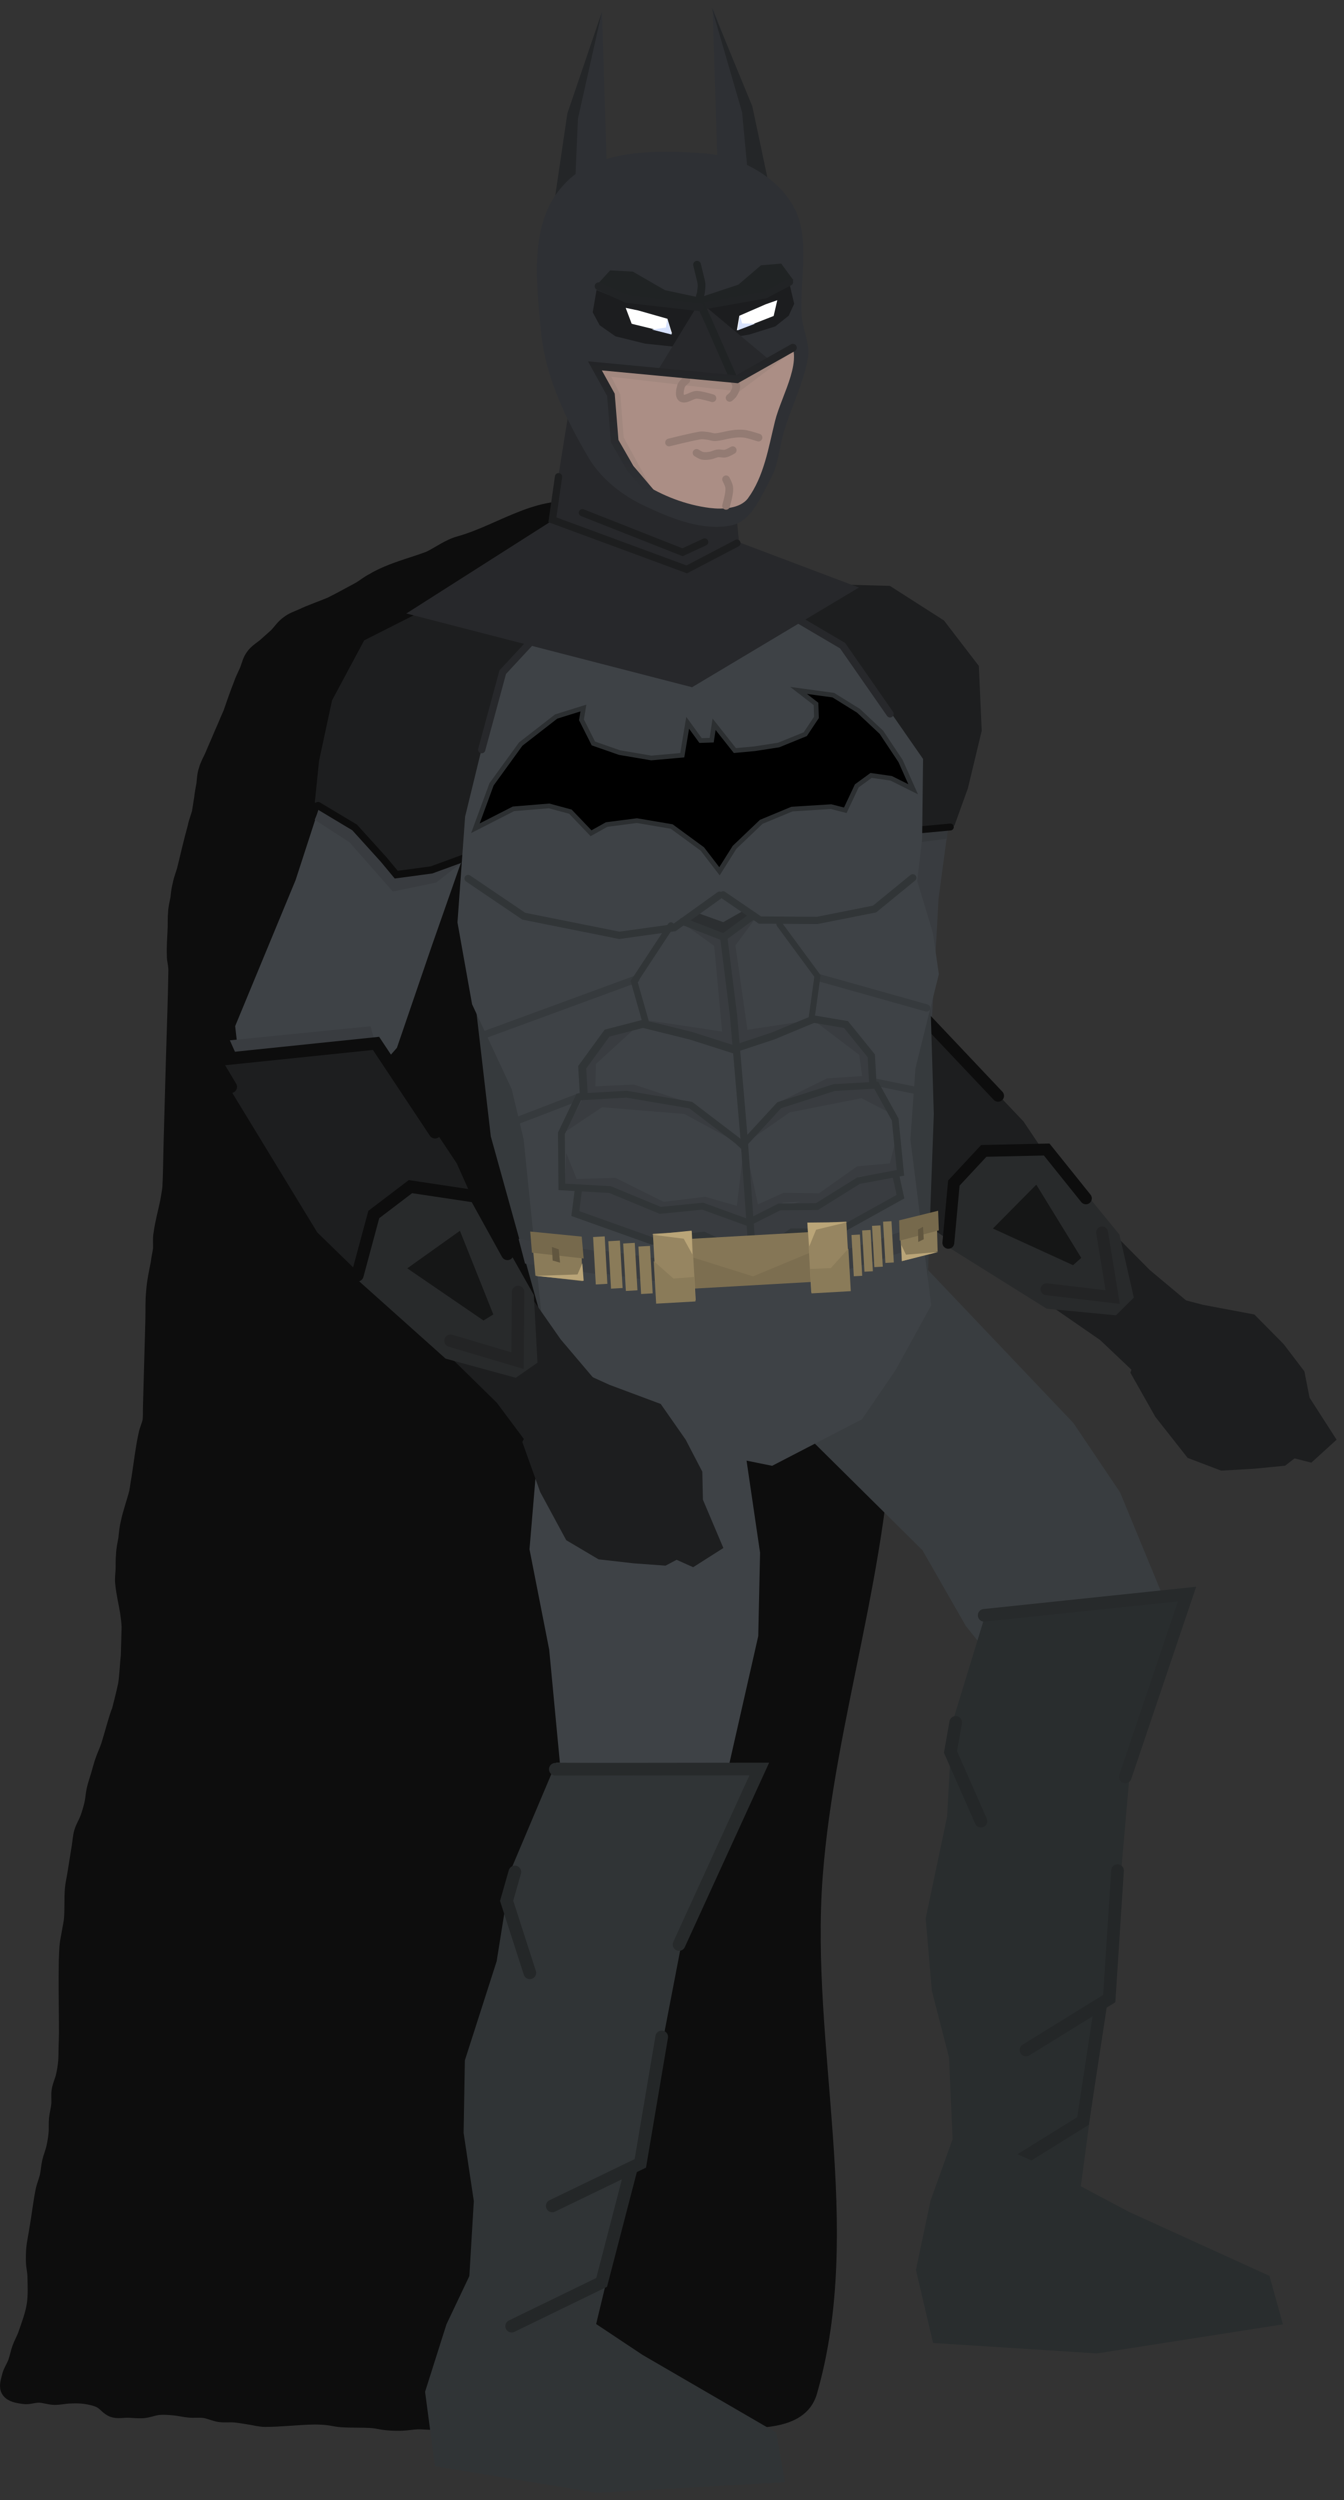 <svg xmlns="http://www.w3.org/2000/svg" xmlns:xlink="http://www.w3.org/1999/xlink" version="1.1" width="176.499" height="328.173" viewBox="1.022 -0.498 176.499 328.173">
  <rect x="1.022" y="-0.498" width="176.499" height="328.173" fill="#333333" stroke="none"/>
  <defs>
    <linearGradient id="grad_1" y2="1" x2="0">
      <stop offset="0" stop-color="#222325" stop-opacity="1"/>
      <stop offset="1" stop-color="#2E3034" stop-opacity="1"/>
    </linearGradient>
  </defs>
  <!-- Exported by Scratch - http://scratch.mit.edu/ -->
  <path id="ID0.7766774026677012" fill="#0D0D0D" stroke="#0D0D0D" stroke-width="1.944" stroke-linecap="round" d="M 117.33 183.237 C 117.487 151.655 119.125 118.889 108.955 88.414 C 105.108 76.892 89.965 71.212 78.042 66.799 C 72.599 64.787 66.902 69.3 61.424 70.82 C 59.868 71.248 58.697 72.203 57.367 72.831 C 55.49 73.531 53.52 74.047 51.81 74.799 C 51.204 75.068 50.595 75.332 50.035 75.694 C 49.376 76.006 48.863 76.463 48.252 76.824 C 46.983 77.496 45.713 78.216 44.445 78.841 C 43.18 79.372 41.867 79.808 40.651 80.387 C 40.043 80.653 39.387 80.871 38.875 81.282 C 38.264 81.689 37.846 82.338 37.33 82.89 C 36.817 83.348 36.304 83.805 35.792 84.263 C 35.28 84.673 34.618 85.079 34.253 85.635 C 33.839 86.143 33.719 86.847 33.451 87.5 C 33.184 88.106 32.867 88.711 32.649 89.365 C 32.165 90.578 31.73 91.84 31.295 93.102 C 31.028 93.708 30.761 94.314 30.493 94.967 C 30.226 95.573 29.959 96.178 29.691 96.831 C 29.424 97.437 29.157 98.043 28.889 98.696 C 28.622 99.302 28.255 99.905 28.087 100.561 C 27.87 101.168 27.853 101.781 27.785 102.44 C 27.668 103.05 27.551 103.66 27.483 104.319 C 27.366 104.929 27.299 105.54 27.18 106.197 C 27.013 106.806 26.747 107.412 26.628 108.069 C 26.128 109.895 25.674 111.817 25.222 113.691 C 25.055 114.3 24.788 114.906 24.67 115.563 C 24.503 116.172 24.436 116.783 24.368 117.442 C 24.251 118.052 24.084 118.661 24.065 119.321 C 23.998 119.932 24.032 120.546 24.013 121.206 C 23.979 122.432 23.844 123.702 23.909 124.978 C 23.892 125.59 24.084 125.879 24.106 126.87 C 24.05 130.69 23.893 134.554 23.786 138.42 C 23.683 142.144 23.577 145.962 23.472 149.734 C 23.421 151.572 23.418 153.506 23.316 155.391 C 23.248 156.002 23.132 156.612 23.013 157.269 C 22.724 158.677 22.336 160.034 22.146 161.491 C 22.029 162.101 22.112 162.717 22.094 163.377 C 22.027 163.988 21.86 164.597 21.791 165.256 C 21.558 166.476 21.272 167.742 21.187 169.013 C 21.053 170.236 21.118 171.512 21.083 172.784 C 20.979 176.508 20.873 180.327 20.769 184.098 C 20.744 184.994 20.785 185.325 20.717 185.984 C 20.6 186.594 20.283 187.198 20.165 187.856 C 19.764 189.684 19.56 191.613 19.258 193.492 C 19.141 194.102 19.074 194.713 18.956 195.37 C 18.619 196.682 18.133 197.99 17.845 199.35 C 17.677 200.006 17.606 200.758 17.536 201.464 C 17.418 202.121 17.249 202.824 17.228 203.579 C 17.161 204.19 17.194 204.804 17.175 205.464 C 17.158 206.077 17.041 206.687 17.123 207.35 C 17.239 208.58 17.554 209.862 17.768 211.142 C 17.851 211.758 17.934 212.373 17.966 213.035 C 17.949 213.647 17.932 214.26 17.914 214.92 C 17.897 215.533 17.88 216.146 17.861 216.806 C 17.727 218.029 17.692 219.302 17.507 220.57 C 17.274 221.743 16.659 224.085 16.659 224.085 C 16.396 224.55 15.7 227.216 15.285 228.529 C 15.061 229.243 14.72 229.921 14.477 230.629 C 14.266 231.245 14.109 231.878 13.925 232.501 C 13.741 233.125 13.517 233.74 13.373 234.373 C 13.232 234.992 13.212 235.633 13.071 236.252 C 12.926 236.885 12.741 237.512 12.518 238.124 C 12.289 238.758 11.907 239.343 11.716 239.988 C 11.537 240.598 11.515 241.242 11.414 241.867 C 11.314 242.493 11.213 243.12 11.112 243.746 C 11.012 244.371 10.91 244.999 10.81 245.625 C 10.71 246.25 10.553 246.871 10.508 247.503 C 10.418 248.757 10.493 250.021 10.403 251.274 C 10.358 251.906 10.201 252.528 10.101 253.153 C 10.001 253.779 9.844 254.4 9.799 255.032 C 9.709 256.285 9.701 257.547 9.694 258.803 C 9.681 261.317 9.738 263.839 9.735 266.353 C 9.735 266.981 9.7 267.611 9.683 268.238 C 9.665 268.866 9.69 269.498 9.63 270.124 C 9.571 270.755 9.47 271.384 9.328 272.003 C 9.184 272.636 8.879 273.235 8.776 273.875 C 8.676 274.495 8.783 275.134 8.724 275.76 C 8.664 276.391 8.481 277.008 8.422 277.639 C 8.362 278.265 8.429 278.899 8.37 279.525 C 8.31 280.155 8.209 280.784 8.067 281.403 C 7.923 282.036 7.66 282.642 7.515 283.275 C 7.374 283.894 7.354 284.535 7.213 285.154 C 7.068 285.787 6.792 286.39 6.661 287.026 C 6.405 288.268 6.258 289.532 6.057 290.783 C 5.956 291.409 5.855 292.036 5.754 292.662 C 5.654 293.287 5.512 293.91 5.452 294.541 C 5.393 295.166 5.375 295.798 5.4 296.426 C 5.424 297.059 5.587 297.685 5.598 298.319 C 5.618 299.575 5.692 300.848 5.493 302.09 C 5.287 303.369 4.807 304.602 4.389 305.834 C 4.172 306.472 3.817 307.064 3.587 307.699 C 3.365 308.31 3.257 308.958 3.035 309.57 C 2.805 310.204 2.382 310.78 2.233 311.435 C 2.093 312.049 1.803 312.802 2.18 313.321 C 2.583 313.875 3.457 313.981 4.16 314.083 C 4.824 314.18 5.495 313.884 6.166 313.903 C 6.837 313.922 7.488 314.176 8.159 314.194 C 8.829 314.213 9.493 314.035 10.164 314.014 C 10.83 313.993 11.505 313.973 12.164 314.069 C 12.842 314.168 13.536 314.305 14.15 314.596 C 14.79 314.9 15.194 315.591 15.866 315.823 C 16.493 316.04 17.2 315.86 17.866 315.879 C 18.531 315.897 19.202 315.994 19.865 315.934 C 20.548 315.873 21.194 315.579 21.877 315.518 C 22.54 315.458 23.213 315.515 23.876 315.574 C 24.545 315.632 25.2 315.806 25.869 315.865 C 26.533 315.923 27.21 315.824 27.868 315.92 C 28.547 316.019 29.176 316.348 29.854 316.447 C 30.513 316.543 31.19 316.444 31.854 316.502 C 32.522 316.56 33.183 316.697 33.846 316.793 C 34.51 316.89 35.168 317.086 35.839 317.085 C 37.844 317.081 39.846 316.842 41.85 316.779 C 42.516 316.758 43.185 316.777 43.849 316.835 C 44.518 316.893 45.172 317.081 45.842 317.126 C 47.171 317.215 48.511 317.148 49.84 317.237 C 50.51 317.282 51.164 317.47 51.833 317.528 C 52.497 317.586 53.166 317.605 53.832 317.583 C 54.503 317.562 55.167 317.424 55.838 317.403 C 56.504 317.382 57.171 317.48 57.837 317.459 C 58.508 317.438 59.173 317.313 59.843 317.278 C 61.175 317.211 62.513 317.116 63.848 317.154 C 64.519 317.172 65.184 317.309 65.841 317.445 C 66.512 317.583 67.148 317.872 67.827 317.971 C 68.485 318.068 69.16 318.008 69.826 318.027 C 71.823 318.082 73.829 318.079 75.824 318.193 C 76.494 318.231 77.148 318.426 77.816 318.484 C 78.48 318.542 79.15 318.561 79.816 318.54 C 80.487 318.519 81.153 318.419 81.821 318.359 C 82.489 318.3 83.156 318.2 83.827 318.179 C 84.493 318.158 85.168 318.332 85.826 318.235 C 86.529 318.13 86.239 317.936 87.845 317.583 C 94.27 316.172 105.62 319.517 107.367 313.454 C 113.596 291.818 106.395 268.219 108.094 245.727 C 109.661 225.018 117.2 204.349 117.33 183.237 Z "/>
  <g id="ID0.17693647183477879">
    <path id="ID0.7729651997797191" fill="#3E4246" stroke="none" stroke-linecap="round" d="M 43.506 103.749 L 63.408 107.457 L 57.672 123.816 L 53.148 137.035 L 48.595 142.228 L 44.723 145.243 L 32.593 140.238 L 31.905 134.188 L 39.842 115.018 L 43.506 103.749 Z " stroke-width="0.816"/>
    <path id="ID0.9716172609478235" fill="#393C40" stroke="none" stroke-linecap="round" d="M 46.918 110.056 L 42.349 107.102 L 45.018 100.852 L 61.684 112.715 L 58.314 115.34 L 52.613 116.523 L 46.918 110.056 Z " stroke-width="0.816"/>
    <g id="ID0.38066427363082767">
      <path id="ID0.4757494777441025" fill="#1D1E1F" stroke="none" stroke-linecap="round" d="M 55.886 79.994 L 64.656 78.925 L 79.882 85.736 L 68.589 110.002 L 57.695 113.685 L 53.074 114.191 L 50.178 111.431 L 47.71 108.126 L 42.363 104.822 L 42.921 99.374 L 44.628 91.429 L 48.846 83.557 L 55.886 79.994 Z " stroke-width="0.476"/>
      <path id="ID0.6007084371522069" fill="none" stroke="#0D0D0D" stroke-width="0.952" stroke-linecap="round" d="M 42.792 105.235 L 47.592 108.111 L 51.389 112.302 L 53.059 114.309 L 57.695 113.685 L 62.344 111.984 "/>
    </g>
  </g>
  <g id="ID0.17693647183477879">
    <path id="ID0.7729651997797191" fill="#393C40" stroke="none" stroke-linecap="round" d="M 125.781 106.232 L 107.137 101.203 L 105.314 117.638 L 103.746 130.872 L 105.517 137.218 L 107.601 141.409 L 120.098 142.115 L 123.188 137.196 L 124.279 117.434 L 125.781 106.232 Z " stroke-width="0.779"/>
    <path id="ID0.9716172609478235" fill="#34373A" stroke="none" stroke-linecap="round" d="M 120.243 110.246 L 125.392 109.593 L 125.678 103.116 L 106.448 106.435 L 108.262 110.084 L 112.675 113.456 L 120.243 110.246 Z " stroke-width="0.779"/>
    <g id="ID0.38066427363082767">
      <path id="ID0.4757494777441025" fill="#1D1E1F" stroke="none" stroke-linecap="round" d="M 124.986 80.944 L 117.886 76.404 L 101.981 75.973 L 101.672 101.502 L 109.518 109.168 L 113.283 111.51 L 116.912 110.334 L 120.4 108.51 L 126.361 107.877 L 128.132 102.962 L 129.944 95.425 L 129.568 86.915 L 124.986 80.944 Z " stroke-width="0.454"/>
      <path id="ID0.6007084371522069" fill="none" stroke="#0D0D0D" stroke-width="0.908" stroke-linecap="round" d="M 125.822 108.055 L 120.507 108.546 L 115.511 110.582 L 113.247 111.618 L 109.518 109.168 L 106.222 105.785 "/>
    </g>
  </g>
  <g id="ID0.7397577832452953">
    <path id="ID0.6726378230378032" fill="#34373A" stroke="none" stroke-linecap="round" d="M 104.682 136.318 L 121.748 131.578 L 122.73 133.675 L 105.831 138.031 L 104.682 136.318 Z " stroke-width="0.779"/>
    <path id="ID0.6507829907350242" fill="#1D1E1F" stroke="none" stroke-linecap="round" d="M 103.254 139.403 L 122.969 133.573 L 135.437 146.709 L 141.181 155.271 L 152.007 166.197 L 156.808 170.212 L 150.018 179.68 L 145.494 175.392 L 137.671 169.987 L 127.376 163.469 L 119.69 158.202 L 103.254 139.403 Z " stroke-width="0.779"/>
    <path id="ID0.6829322893172503" fill="#1D1E1F" stroke="none" stroke-linecap="round" d="M 149.467 179.678 L 153.095 169.231 L 159.008 170.773 L 165.748 172.042 L 169.585 175.915 L 172.322 179.507 L 172.995 182.952 L 176.549 188.476 L 173.231 191.489 L 171.031 190.928 L 169.788 191.887 L 165.793 192.281 L 161.386 192.536 L 156.988 190.864 L 152.745 185.475 L 149.467 179.678 Z " stroke-width="0.779"/>
    <path id="ID0.47767175547778606" fill="none" stroke="#0D0D0D" stroke-width="1.558" stroke-linecap="round" d="M 105.913 142.086 L 103.366 139.128 L 122.914 133.627 L 132.094 143.334 "/>
    <path id="ID0.5922487881034613" fill="#282A2B" stroke="none" stroke-linecap="round" d="M 125.527 163.184 L 126.53 154.625 L 130.734 150.569 L 138.94 150.441 L 148.031 161.552 L 149.921 169.821 L 147.57 172.151 L 138.487 171.283 L 125.527 163.184 Z " stroke-width="0.779"/>
    <path id="ID0.36820242274552584" fill="#151616" stroke="none" stroke-linecap="round" d="M 131.414 160.757 L 137.112 155 L 143.016 164.61 L 141.938 165.569 L 131.414 160.757 Z " stroke-width="0.779"/>
    <path id="ID0.13569410238415003" fill="none" stroke="#232425" stroke-width="1.558" stroke-linecap="round" d="M 138.448 168.724 L 147.145 169.755 L 145.752 161.267 "/>
    <path id="ID0.024502143263816833" fill="none" stroke="#0D0D0D" stroke-width="1.558" stroke-linecap="round" d="M 125.562 162.634 L 126.286 154.79 L 130.216 150.568 L 138.477 150.385 L 143.624 156.797 "/>
  </g>
  <path id="ID0.3809091211296618" fill="#393D40" stroke="none" stroke-linecap="round" d="M 102.875 183.887 L 115.259 158.175 L 141.99 186.29 L 148.104 195.368 L 155.204 212.572 L 150.141 220.036 L 140.867 229.171 L 127.854 212.92 L 122.159 202.978 L 102.875 183.887 Z " stroke-width="0.731"/>
  <path id="ID0.3809091211296618" fill="#3E4246" stroke="none" stroke-linecap="round" d="M 74.797 152.492 L 95.206 164.927 L 100.836 203.31 L 100.598 214.253 L 96.48 232.403 L 88.039 235.582 L 75.195 237.699 L 73.143 216.024 L 70.557 202.859 L 74.797 152.492 Z " stroke-width="0.731"/>
  <g id="ID0.9157347986474633">
    <path id="ID0.7477802094072104" fill="#363A3D" stroke="none" stroke-linecap="round" d="M 122.978 123.247 L 103.289 121.26 L 105.612 162.381 L 122.754 170.354 L 123.653 145.743 L 122.978 123.247 Z " stroke-width="0.476"/>
    <path id="ID0.7477802094072104" fill="#363A3D" stroke="none" stroke-linecap="round" d="M 62.922 126.643 L 86.174 122.468 L 88.497 163.589 L 72.362 173.442 L 65.478 148.674 L 62.922 126.643 Z " stroke-width="0.476"/>
    <path id="ID0.4270821204409003" fill="#3E4246" stroke="none" stroke-linecap="round" d="M 62.102 106.692 L 65.201 93.998 L 67.129 88.047 L 73.27 80.666 L 104.369 80.34 L 111.504 84.229 L 114.585 88.108 L 122.241 99.121 L 122.119 109.62 L 121.477 115.141 L 123.531 121.94 L 124.315 127.38 L 122.565 134.394 L 121.244 139.714 L 120.579 149.052 L 123.312 170.835 L 118.641 179.325 L 114.214 185.799 L 102.422 191.902 L 90.676 189.537 L 86.375 183.056 L 81.069 176.917 L 72.361 174.31 L 69.79 149.06 L 68.225 142.471 L 63.017 131.32 L 61.099 120.579 L 62.102 106.692 Z " stroke-width="0.476"/>
    <path id="ID0.052435632329434156" fill="#393C40" stroke="none" stroke-linecap="round" d="M 77.071 155.712 L 81.519 155.508 L 88.288 158.417 L 93.342 157.964 L 99.314 159.415 L 103.436 158.109 L 105.073 157.54 L 119.072 153.339 L 119.613 156.599 L 111.291 161.242 L 105.332 161.269 L 99.918 164.627 L 93.064 161.485 L 86.67 162.275 L 76.591 159.03 L 77.071 155.712 Z " stroke-width="0.476"/>
    <path id="ID0.4987568911164999" fill="none" stroke="#27282B" stroke-width="0.952" stroke-linecap="round" d="M 73.113 81.186 L 67.044 87.728 L 64.281 97.9 "/>
    <path id="ID0.2889464790932834" fill="none" stroke="#27282B" stroke-width="0.952" stroke-linecap="round" d="M 105.757 80.772 L 111.677 84.253 L 117.905 93.201 "/>
    <path id="ID0.8373676878400147" fill="#000000" stroke="#2C2F31" stroke-width="0.616" stroke-linecap="round" d="M 77.383 93.983 L 77.64 92.435 L 74.059 93.553 L 69.404 97.17 L 65.574 102.453 L 63.453 108.219 L 68.451 105.669 L 73.134 105.284 L 75.93 106.04 L 78.64 108.876 L 80.681 107.732 L 84.667 107.216 L 89.234 107.991 L 93.257 110.938 L 95.508 113.867 L 97.484 110.723 L 100.992 107.375 L 105.017 105.704 L 110.164 105.381 L 112.028 105.859 L 113.539 102.654 L 115.419 101.283 L 118.049 101.659 L 120.944 103.104 L 119.283 99.386 L 116.773 95.62 L 113.755 92.793 L 110.455 90.746 L 105.893 90.125 L 108.184 91.898 L 108.242 93.666 L 106.774 95.87 L 103.279 97.293 L 100.139 97.78 L 97.53 98.02 L 94.799 94.568 L 94.483 96.657 L 93.022 96.705 L 91.329 94.374 L 90.621 98.631 L 86.553 98.995 L 82.373 98.285 L 78.947 97.088 L 77.383 93.983 Z "/>
    <path id="ID0.5698574706912041" fill="none" stroke="#313537" stroke-width="0.952" stroke-linecap="round" d="M 76.991 155.549 L 76.578 158.792 L 86.677 162.394 L 93.431 161.655 L 99.674 164.521 "/>
    <path id="ID0.5698574706912041" fill="none" stroke="#313537" stroke-width="0.893" stroke-linecap="round" d="M 118.577 153.396 L 119.276 156.576 L 110.912 161.221 L 104.987 161.198 L 99.884 164.706 "/>
    <path id="ID0.8947288258932531" fill="#393C40" stroke="none" stroke-linecap="round" d="M 77.624 143.543 L 84.629 143.029 L 92.271 144.504 L 98.24 149.699 L 90.91 145.726 L 80.081 144.835 L 75.141 148.143 L 77.624 143.543 Z " stroke-width="0.476"/>
    <path id="ID0.8947288258932531" fill="#393C40" stroke="none" stroke-linecap="round" d="M 116.188 142.27 L 109.976 142.515 L 103.403 144.575 L 98.673 149.738 L 104.722 145.513 L 114.155 143.651 L 118.829 146.067 L 116.188 142.27 Z " stroke-width="0.421"/>
    <path id="ID0.9897695370018482" fill="#393C40" stroke="none" stroke-linecap="round" d="M 81.762 155.59 L 75.199 155.484 L 75.365 150.825 L 76.75 154.252 L 81.845 154.107 L 88.175 157.254 L 93.622 156.589 L 97.791 157.784 L 98.726 149.863 L 99.517 159.642 L 93.819 157.961 L 87.948 158.293 L 81.762 155.59 Z " stroke-width="0.476"/>
    <path id="ID0.9897695370018482" fill="#393C40" stroke="none" stroke-linecap="round" d="M 113.807 153.953 L 119.31 153.198 L 118.704 148.908 L 117.883 152.214 L 113.589 152.59 L 108.586 156.133 L 103.944 156.062 L 100.561 157.584 L 98.983 150.355 L 99.297 159.474 L 103.916 157.35 L 108.881 157.07 L 113.807 153.953 Z " stroke-width="0.423"/>
    <path id="ID0.3524594851769507" fill="#393C40" stroke="none" stroke-linecap="round" d="M 90.212 120.344 L 96.231 122.197 L 100.544 119.617 L 97.598 123.598 L 99.177 134.669 L 108.184 133.301 L 97.975 137.455 L 86.064 133.43 L 95.852 134.904 L 94.811 123.66 L 90.212 120.344 Z " stroke-width="0.476"/>
    <path id="ID0.9214867809787393" fill="#393C40" stroke="none" stroke-linecap="round" d="M 77.405 139.669 L 80.138 135.294 L 84.838 134.075 L 79.284 139.158 L 79.211 142.095 L 84.253 141.857 L 92.587 144.606 L 83.519 143.21 L 77.671 143.541 L 77.405 139.669 Z " stroke-width="0.476"/>
    <path id="ID0.9214867809787393" fill="#393C40" stroke="none" stroke-linecap="round" d="M 115.624 138.251 L 112.678 134.39 L 108.276 133.728 L 113.862 137.964 L 114.237 140.742 L 109.628 141.048 L 103.153 144.258 L 110.438 142.254 L 115.789 141.951 L 115.624 138.251 Z " stroke-width="0.445"/>
    <path id="ID0.8679121839813888" fill="#2C2F31" stroke="none" stroke-linecap="round" d="M 92.102 119.143 L 95.997 120.544 L 99.232 118.716 L 100.236 119.613 L 96.465 122.497 L 90.586 120.588 L 92.102 119.143 Z " stroke-width="0.476"/>
    <path id="ID0.24770551454275846" fill="none" stroke="#313537" stroke-width="0.952" stroke-linecap="round" d="M 95.98 116.962 L 100.816 120.265 L 108.33 120.317 L 115.876 118.818 L 120.89 114.72 "/>
    <path id="ID0.20603158557787538" fill="none" stroke="#313537" stroke-width="0.952" stroke-linecap="round" d="M 62.494 114.811 L 69.808 119.763 L 82.349 122.274 L 89.565 121.27 L 95.524 116.999 "/>
    <g id="ID0.5272086253389716">
      <path id="ID0.24770551454275846" fill="none" stroke="#363A3D" stroke-width="0.952" stroke-linecap="round" d="M 67.781 147.04 L 77.49 143.32 "/>
      <path id="ID0.24770551454275846" fill="none" stroke="#363A3D" stroke-width="0.952" stroke-linecap="round" d="M 64.497 135.376 L 84.54 128.02 "/>
    </g>
    <g id="ID0.5272086253389716">
      <path id="ID0.24770551454275846" fill="none" stroke="#363A3D" stroke-width="0.952" stroke-linecap="round" d="M 122.855 142.953 L 115.825 141.515 "/>
      <path id="ID0.24770551454275846" fill="none" stroke="#363A3D" stroke-width="0.952" stroke-linecap="round" d="M 122.711 131.808 L 108.589 127.837 "/>
    </g>
    <g id="ID0.7887678607366979">
      <path id="ID0.753661650698632" fill="none" stroke="#313537" stroke-width="0.952" stroke-linecap="round" d="M 90.695 120.436 L 96.058 122.517 L 99.951 119.674 "/>
      <g id="ID0.8167418288066983">
        <path id="ID0.9553722990676761" fill="none" stroke="#313537" stroke-width="1.041" stroke-linecap="round" d="M 97.447 137.266 L 91.722 135.444 L 85.451 133.89 L 80.741 135.11 L 77.48 139.587 L 77.675 143.033 "/>
        <path id="ID0.5982440118677914" fill="none" stroke="#313537" stroke-width="0.854" stroke-linecap="round" d="M 85.785 133.544 L 84.297 128.326 L 89.129 120.984 "/>
      </g>
      <g id="ID0.7324484633281827">
        <path id="ID0.04993448918685317" fill="none" stroke="#313537" stroke-width="0.952" stroke-linecap="round" d="M 96.051 122.398 L 97.355 132.816 L 98.757 149.19 L 99.915 165.459 "/>
        <g id="ID0.8167418288066983">
          <path id="ID0.9553722990676761" fill="none" stroke="#313537" stroke-width="0.97" stroke-linecap="round" d="M 97.611 137.114 L 102.561 135.475 L 107.876 133.267 L 112.119 133.981 L 115.441 138.085 L 115.636 141.532 "/>
          <path id="ID0.5982440118677914" fill="none" stroke="#313537" stroke-width="0.792" stroke-linecap="round" d="M 107.63 132.958 L 108.377 127.614 L 103.38 120.828 "/>
          <path id="ID0.3567589442245662" fill="none" stroke="#313537" stroke-width="0.897" stroke-linecap="round" d="M 98.513 149.826 L 103.355 144.569 L 110.564 142.254 L 116.084 141.942 L 118.582 146.451 L 119.271 153.446 L 113.772 154.472 L 108.302 157.881 L 103.375 157.921 L 99.276 159.989 L 93.303 157.823 L 87.734 158.376 L 81.141 155.648 L 74.808 155.291 L 74.747 148.26 L 77.035 143.481 L 83.307 143.126 L 91.735 144.558 L 97.828 149.197 Z "/>
        </g>
      </g>
    </g>
    <g id="ID0.9312638868577778">
      <path id="ID0.2888958193361759" fill="#393C40" stroke="none" stroke-linecap="round" d="M 79.952 163.617 L 90.27 165.122 L 89.841 168.067 L 79.522 166.562 L 79.952 163.617 Z " stroke-width="0.476"/>
      <path id="ID0.2888958193361759" fill="#393C40" stroke="none" stroke-linecap="round" d="M 69.123 162.11 L 80.72 163.922 L 80.291 166.867 L 69.972 165.362 L 69.123 162.11 Z " stroke-width="0.476"/>
      <g id="ID0.36424446757882833">
        <path id="ID0.7359844641759992" fill="#8A7B59" stroke="none" d="M 82.861 162.724 L 84.382 162.638 L 84.734 168.866 L 83.213 168.952 L 82.861 162.724 Z " stroke-width="0.476"/>
        <path id="ID0.7359844641759992" fill="#8A7B59" stroke="none" d="M 80.911 162.424 L 82.432 162.339 L 82.784 168.566 L 81.263 168.652 L 80.911 162.424 Z " stroke-width="0.476"/>
        <path id="ID0.7359844641759992" fill="#8A7B59" stroke="none" d="M 78.911 161.874 L 80.432 161.788 L 80.784 168.016 L 79.263 168.102 L 78.911 161.874 Z " stroke-width="0.476"/>
        <path id="ID0.7359844641759992" fill="#8A7B59" stroke="none" d="M 84.861 163.124 L 86.382 163.038 L 86.734 169.266 L 85.213 169.352 L 84.861 163.124 Z " stroke-width="0.476"/>
      </g>
      <g id="ID0.1049797898158431">
        <path id="ID0.08871637750416994" fill="#8A7B59" stroke="none" stroke-linecap="round" d="M 70.831 161.396 L 77.284 162.081 L 77.552 167.669 L 71.335 166.947 L 70.831 161.396 Z " stroke-width="0.476"/>
        <path id="ID0.13805592898279428" fill="#76694C" stroke="none" stroke-linecap="round" d="M 70.652 161.151 L 77.414 161.818 L 77.672 164.689 L 70.88 163.928 L 70.652 161.151 Z " stroke-width="0.476"/>
        <path id="ID0.3221200187690556" fill="#61563F" stroke="none" stroke-linecap="round" d="M 73.498 163.177 L 74.396 163.489 L 74.572 165.239 L 73.599 164.957 L 73.498 163.177 Z " stroke-width="0.517"/>
        <path id="ID0.1420820001512766" fill="#BAA578" stroke="none" stroke-linecap="round" d="M 76.863 166.783 L 77.495 165.316 L 77.673 167.619 L 71.365 166.974 L 76.863 166.783 Z " stroke-width="0.476"/>
      </g>
      <path id="ID0.2888958193361759" fill="#393C40" stroke="none" stroke-linecap="round" d="M 117.41 161.906 L 110.101 164.135 L 110.676 166.643 L 117.985 164.414 L 117.41 161.906 Z " stroke-width="0.381"/>
      <path id="ID0.2888958193361759" fill="#393C40" stroke="none" stroke-linecap="round" d="M 123.826 159.652 L 116.951 161.985 L 117.526 164.493 L 123.57 162.585 L 123.826 159.652 Z " stroke-width="0.381"/>
      <path id="ID0.7359844641759992" fill="#8A7B59" stroke="none" d="M 115.345 160.945 L 114.24 161.008 L 114.546 166.425 L 115.651 166.363 L 115.345 160.945 Z " stroke-width="0.382"/>
      <path id="ID0.7359844641759992" fill="#8A7B59" stroke="none" d="M 116.645 160.345 L 115.54 160.408 L 115.846 165.825 L 116.951 165.763 L 116.645 160.345 Z " stroke-width="0.382"/>
      <path id="ID0.7359844641759992" fill="#8A7B59" stroke="none" d="M 118.095 159.795 L 116.99 159.858 L 117.296 165.275 L 118.401 165.213 L 118.095 159.795 Z " stroke-width="0.382"/>
      <path id="ID0.7359844641759992" fill="#8A7B59" stroke="none" d="M 113.945 161.545 L 112.84 161.608 L 113.146 167.025 L 114.251 166.963 L 113.945 161.545 Z " stroke-width="0.382"/>
      <g id="ID0.1049797898158431">
        <path id="ID0.08871637750416994" fill="#8A7B59" stroke="none" stroke-linecap="round" d="M 124.013 158.629 L 119.131 159.874 L 119.46 165.035 L 124.156 163.778 L 124.013 158.629 Z " stroke-width="0.405"/>
        <path id="ID0.13805592898279428" fill="#76694C" stroke="none" stroke-linecap="round" d="M 124.221 158.426 L 119.101 159.685 L 119.178 162.347 L 124.311 161 L 124.221 158.426 Z " stroke-width="0.405"/>
        <path id="ID0.3221200187690556" fill="#61563F" stroke="none" stroke-linecap="round" d="M 122.239 160.523 L 121.581 160.895 L 121.613 162.52 L 122.332 162.169 L 122.239 160.523 Z " stroke-width="0.44"/>
        <path id="ID0.1420820001512766" fill="#BAA578" stroke="none" stroke-linecap="round" d="M 120.002 164.19 L 119.377 162.903 L 119.461 165.036 L 124.235 163.841 L 120.002 164.19 Z " stroke-width="0.405"/>
      </g>
      <g id="ID0.6836685389280319">
        <path id="ID0.09357938077300787" fill="#857656" stroke="none" d="M 90.648 162.17 L 108.594 161.156 L 108.957 167.574 L 91.011 168.588 L 90.648 162.17 Z " stroke-width="0.428"/>
        <path id="ID0.6492703901603818" fill="#7C6E50" stroke="none" stroke-linecap="round" d="M 91.536 164.409 L 99.911 167.036 L 108.555 163.447 L 108.795 167.702 L 91.776 168.663 L 91.536 164.409 Z " stroke-width="0.476"/>
        <g id="ID0.9254062357358634">
          <g id="ID0.49943465692922473">
            <path id="ID0.140373723115772" fill="#968561" stroke="none" d="M 107.05 160.127 L 112.161 159.838 L 112.671 168.87 L 107.561 169.159 L 107.05 160.127 Z " stroke-width="0.476"/>
            <path id="ID0.8286363878287375" fill="#BAA578" stroke="none" stroke-linecap="round" d="M 107.045 159.977 L 112.287 159.919 L 108.195 160.913 L 107.293 163.11 L 107.045 159.977 Z " stroke-width="0.476"/>
            <path id="ID0.7362233307212591" fill="#8A7B59" stroke="none" stroke-linecap="round" d="M 107.412 166.06 L 110.125 165.955 L 112.436 163.392 L 112.752 168.978 L 107.594 169.269 L 107.412 166.06 Z " stroke-width="0.476"/>
          </g>
          <g id="ID0.49943465692922473">
            <path id="ID0.140373723115772" fill="#968561" stroke="none" d="M 91.873 161.15 L 86.763 161.439 L 87.273 170.471 L 92.384 170.183 L 91.873 161.15 Z " stroke-width="0.476"/>
            <path id="ID0.8286363878287375" fill="#BAA578" stroke="none" stroke-linecap="round" d="M 91.848 161.033 L 86.632 161.566 L 90.811 162.093 L 91.954 164.174 L 91.848 161.033 Z " stroke-width="0.476"/>
            <path id="ID0.7362233307212591" fill="#8A7B59" stroke="none" stroke-linecap="round" d="M 92.168 167.119 L 89.461 167.32 L 86.875 165.034 L 87.191 170.619 L 92.349 170.328 L 92.168 167.119 Z " stroke-width="0.476"/>
          </g>
        </g>
      </g>
    </g>
  </g>
  <g id="ID0.8333355090580881">
    <path id="ID0.9286923445761204" fill="#27282B" stroke="none" stroke-linecap="round" d="M 76.858 46.411 L 95.724 46.432 L 98.077 70.678 L 113.819 76.623 L 91.908 89.708 L 54.386 80.027 L 73.389 67.931 L 76.858 46.411 Z " stroke-width="0.476"/>
    <path id="ID0.5448851804248989" fill="none" stroke="#1D1E1F" stroke-width="0.952" stroke-linecap="round" d="M 74.369 62.077 L 73.564 67.727 L 91.213 74.241 L 97.799 70.795 "/>
    <path id="ID0.262191956397146" fill="none" stroke="#1D1E1F" stroke-width="0.952" stroke-linecap="round" d="M 77.504 66.801 L 90.657 71.992 L 93.561 70.645 "/>
  </g>
  <g id="ID0.3450673264451325">
    <g id="ID0.9831569031812251">
      <path id="ID0.0877610077150166" fill="#2E3034" stroke="none" stroke-linecap="round" d="M 99.581 13.442 L 94.603 0.474 L 95.49 28.989 L 103.158 28.75 L 99.581 13.442 Z " stroke-width="0.587"/>
      <path id="ID0.796130308881402" fill="#242628" stroke="none" stroke-linecap="round" d="M 99.823 13.468 L 94.49 0.511 L 98.474 14.232 L 99.876 29.083 L 103.041 28.689 L 99.823 13.468 Z " stroke-width="0.587"/>
    </g>
    <g id="ID0.9831569031812251">
      <path id="ID0.0877610077150166" fill="#2E3034" stroke="none" stroke-linecap="round" d="M 75.913 14.327 L 80.076 1.075 L 80.963 29.589 L 73.295 29.828 L 75.913 14.327 Z " stroke-width="0.587"/>
      <path id="ID0.796130308881402" fill="#242628" stroke="none" stroke-linecap="round" d="M 75.528 14.398 L 80.045 1.135 L 76.921 15.077 L 76.282 29.663 L 73.261 29.79 L 75.528 14.398 Z " stroke-width="0.587"/>
    </g>
    <path id="ID0.8999492498114705" fill="#2E3034" stroke="none" stroke-linecap="round" d="M 93.608 19.642 C 98.025 19.984 102.839 22.546 105.091 26.361 C 107.66 30.716 105.887 36.373 106.342 41.356 C 106.568 43.054 107.415 44.781 107.135 46.414 C 106.564 49.738 104.985 52.817 104.003 56.042 C 103.36 58.156 103.279 60.514 102.17 62.453 C 100.924 64.745 99.68 67.919 97.096 68.456 C 93.265 69.251 89.133 67.537 85.63 65.89 C 82.753 64.536 80.032 62.408 78.372 59.686 C 75.394 54.631 72.658 49.053 72.09 43.184 C 71.46 36.678 70.44 28.64 75.044 23.777 C 79.153 19.106 87.042 19.137 93.608 19.642 Z " stroke-width="0.508"/>
    <path id="ID0.2441388238221407" fill="#AB8E85" stroke="none" d="M 92.109 44.442 C 96.192 44.482 101.53 41.15 104.339 43.81 C 106.874 46.324 103.659 51.287 102.796 54.789 C 101.937 58.273 101.365 62.031 99.217 64.952 C 98.19 66.253 95.968 66.394 94.23 66.175 C 91.104 65.779 88.004 64.591 85.355 62.882 C 82.613 61.114 79.004 59.196 78.333 55.99 C 77.483 51.929 77.979 46.516 81.096 43.842 C 83.959 41.503 88.436 44.405 92.109 44.442 Z " stroke-width="1.256"/>
    <path id="ID0.46721756737679243" fill="#A2887F" stroke="none" stroke-linecap="round" d="M 77.479 46.154 L 79.176 46.787 L 105.163 45.597 L 98.111 50.9 L 81.302 48.957 L 82.494 51.309 L 82.922 56.912 L 86.776 63.985 L 81.999 57.449 L 77.479 46.154 Z " stroke-width="0.508"/>
    <path id="ID0.8256730306893587" fill="none" stroke="#937B73" stroke-width="1.016" stroke-linecap="round" d="M 88.885 57.582 C 88.885 57.582 91.564 56.902 92.922 56.669 C 93.262 56.61 93.603 56.678 93.94 56.713 C 94.284 56.75 94.618 56.907 94.962 56.885 C 95.645 56.841 96.308 56.623 96.984 56.517 C 97.319 56.464 97.658 56.416 97.997 56.409 C 98.337 56.403 98.683 56.412 99.016 56.479 C 99.564 56.589 100.631 56.937 100.631 56.937 "/>
    <path id="ID0.7592270169407129" fill="none" stroke="#937B73" stroke-width="1.016" stroke-linecap="round" d="M 97.241 58.597 C 97.241 58.597 96.63 58.962 96.289 59.034 C 95.957 59.104 95.607 58.97 95.272 59.014 C 94.934 59.06 94.626 59.246 94.289 59.299 C 93.955 59.352 93.606 59.396 93.274 59.331 C 92.991 59.276 92.499 58.948 92.499 58.948 "/>
    <path id="ID0.5332203092984855" fill="none" stroke="#937B73" stroke-width="1.016" stroke-linecap="round" d="M 91.151 49.388 C 91.151 49.388 90.559 49.838 90.464 50.172 C 90.341 50.618 90.112 51.471 90.564 51.77 C 91.154 52.042 91.889 51.291 92.584 51.326 C 93.256 51.362 94.58 51.772 94.58 51.772 "/>
    <path id="ID0.2278452254831791" fill="none" stroke="#937B73" stroke-width="1.016" stroke-linecap="round" d="M 95.379 45.597 C 95.379 45.597 96.371 47.429 96.862 48.346 C 97.027 48.653 97.207 48.954 97.349 49.272 C 97.49 49.589 97.712 49.904 97.709 50.251 C 97.707 50.6 97.51 50.928 97.333 51.229 C 97.215 51.43 96.84 51.727 96.84 51.727 "/>
    <path id="ID0.6473136460408568" fill="none" stroke="#937B73" stroke-width="1.016" stroke-linecap="round" d="M 96.372 62.419 C 96.372 62.419 96.708 63.043 96.769 63.386 C 96.829 63.72 96.78 64.069 96.727 64.404 C 96.647 64.909 96.372 65.897 96.372 65.897 "/>
    <path id="ID0.11669129692018032" fill="#2E3034" stroke="none" stroke-linecap="round" d="M 79.243 40.762 L 102.53 41.816 L 106.548 44.36 L 97.3 49.349 L 76.529 47.454 L 79.243 40.762 Z " stroke-width="0.508"/>
    <path id="ID0.14635155349969864" fill="#2E3034" stroke="none" stroke-linecap="round" d="M 76.741 46.1 L 78.606 46.423 L 81.408 51.546 L 81.892 57.3 L 83.839 61.052 L 86.843 64.491 L 78.455 59.542 L 76.741 46.1 Z " stroke-width="0.508"/>
    <path id="ID0.28340246016159654" fill="#1C1D1F" stroke="none" stroke-linecap="round" d="M 79.362 37.565 L 82.837 38.997 L 92.528 39.587 L 92.707 45.337 L 85.741 44.608 L 81.847 43.648 L 79.776 42.199 L 78.858 40.499 L 79.362 37.565 Z " stroke-width="0.54"/>
    <path id="ID0.6101007834076881" fill="#FFFFFF" stroke="none" stroke-linecap="round" d="M 83.19 39.911 L 84.854 40.259 L 88.669 41.343 L 89.275 43.293 L 83.978 42.004 L 83.19 39.911 Z " stroke-width="0.406"/>
    <path id="ID0.28340246016159654" fill="#1C1D1F" stroke="none" stroke-linecap="round" d="M 104.709 36.794 L 101.695 38.261 L 93.103 39.323 L 93.262 44.45 L 99.422 43.415 L 102.834 42.346 L 104.597 40.941 L 105.319 39.377 L 104.709 36.794 Z " stroke-width="0.482"/>
    <path id="ID0.6101007834076881" fill="#FFFFFF" stroke="none" stroke-linecap="round" d="M 103.098 38.905 L 101.573 39.444 L 98.112 40.948 L 97.788 42.864 L 102.62 40.978 L 103.098 38.905 Z " stroke-width="0.386"/>
    <g id="ID0.07940126257017255">
      <path id="ID0.46257128613069654" fill="#27282B" stroke="none" stroke-linecap="round" d="M 92.701 39.458 L 97.352 49.275 L 87.284 48.318 L 92.701 39.458 Z " stroke-width="0.508"/>
      <path id="ID0.9845890481956303" fill="#27282B" stroke="none" stroke-linecap="round" d="M 93.463 39.557 L 101.969 46.663 L 97.376 49.347 L 93.463 39.557 Z " stroke-width="0.508"/>
    </g>
    <path id="ID0.20071752788498998" fill="#202324" stroke="none" d="M 84.125 35.153 L 88.344 37.588 L 93.128 38.609 L 93.247 40.003 L 85.439 38.975 L 79.476 36.822 L 81.147 34.991 L 84.125 35.153 Z " stroke-width="0.508"/>
    <path id="ID0.20071752788498998" fill="#202324" stroke="none" d="M 100.963 34.323 L 97.988 36.864 L 92.795 38.587 L 92.765 39.87 L 99.857 38.484 L 105.221 36.289 L 103.614 34.1 L 100.963 34.323 Z " stroke-width="0.466"/>
    <path id="ID0.521138689480722" fill="none" stroke="#212325" stroke-width="0.906" stroke-linecap="round" d="M 104.728 36.532 L 101.54 38.217 L 93.043 39.728 "/>
    <path id="ID0.17828734638169408" fill="none" stroke="#202324" stroke-width="1.016" stroke-linecap="round" d="M 97.181 48.794 L 94.036 41.649 C 92.961 39.262 93.127 39.825 92.908 38.863 C 92.831 38.527 93.038 38.184 93.079 37.841 C 93.119 37.503 93.172 37.161 93.149 36.822 C 93.126 36.479 93.016 36.147 92.94 35.812 C 92.82 35.29 92.561 34.248 92.561 34.248 "/>
    <path id="ID0.521138689480722" fill="none" stroke="#212325" stroke-width="1.016" stroke-linecap="round" d="M 79.624 37.079 L 83.309 38.743 L 92.925 39.842 "/>
    <path id="ID0.8012696979567409" fill="none" stroke="url(#grad_1)" stroke-width="1.016" stroke-linecap="round" d="M 105.149 45.141 L 97.806 49.283 L 79.148 47.525 L 81.249 51.322 L 81.743 57.407 L 83.785 60.952 L 86.792 64.493 "/>
    <path id="ID0.043594349175691605" fill="#D7E2FD" stroke="none" stroke-linecap="round" d="M 88.463 42.498 L 88.657 41.374 L 89.229 43.415 L 86.616 42.759 L 88.463 42.498 Z " stroke-width="0.508"/>
    <path id="ID0.043594349175691605" fill="#D7E2FD" stroke="none" stroke-linecap="round" d="M 98.485 41.954 L 98.189 40.96 L 97.893 42.864 L 100.18 41.99 L 98.485 41.954 Z " stroke-width="0.462"/>
  </g>
  <g id="ID0.4107501800172031">
    <g id="ID0.12414784263819456">
      <path id="ID0.05466862628236413" fill="#292D2E" stroke="none" stroke-linecap="round" d="M 130.494 211.212 L 157.125 208.81 L 151.225 227.368 L 149.377 232.315 L 147.796 250.389 L 142.38 290.779 L 126.626 291.8 L 125.652 269.572 L 123.398 260.801 L 122.584 251.317 L 125.4 237.942 L 126.076 225.64 L 130.494 211.212 Z " stroke-width="0.731"/>
      <path id="ID0.4490455654449761" fill="none" stroke="#272A2B" stroke-width="1.659" stroke-linecap="round" d="M 130.266 211.526 L 156.908 208.737 L 148.794 232.738 "/>
      <path id="ID0.10446935473009944" fill="none" stroke="#242728" stroke-width="1.659" stroke-linecap="round" d="M 147.78 245.033 L 146.692 261.836 L 135.758 268.584 "/>
      <path id="ID0.42170455446466804" fill="none" stroke="#242728" stroke-width="1.659" stroke-linecap="round" d="M 145.528 262.938 L 143.247 277.898 L 132.083 284.827 "/>
      <path id="ID0.047098892275244" fill="none" stroke="#242728" stroke-width="1.659" stroke-linecap="round" d="M 126.531 225.577 L 125.843 229.457 L 129.847 238.545 "/>
    </g>
    <path id="ID0.5368814701214433" fill="#292D2E" stroke="none" stroke-linecap="round" d="M 121.303 297.438 L 123.225 288.351 L 126.698 278.676 L 137.244 283.433 L 149.262 289.818 L 167.731 298.232 L 169.501 304.595 L 145.071 308.411 L 123.556 307.039 L 121.303 297.438 Z " stroke-width="0.77"/>
  </g>
  <g id="ID0.7397577832452953">
    <path id="ID0.6726378230378032" fill="#393C40" stroke="none" stroke-linecap="round" d="M 31.207 136.054 L 49.683 134.204 L 50.323 136.546 L 32.088 138.028 L 31.207 136.054 Z " stroke-width="0.816"/>
    <path id="ID0.6507829907350242" fill="#1D1E1F" stroke="none" stroke-linecap="round" d="M 29.064 138.91 L 50.47 136.408 L 61.005 152.205 L 65.409 162.075 L 74.642 175.295 L 78.884 180.299 L 70.18 188.868 L 66.272 183.63 L 59.156 176.65 L 49.684 168.078 L 42.685 161.265 L 29.064 138.91 Z " stroke-width="0.816"/>
    <path id="ID0.6829322893172503" fill="#1D1E1F" stroke="none" stroke-linecap="round" d="M 69.611 188.768 L 75.224 178.623 L 81.057 181.272 L 87.793 183.787 L 91.066 188.472 L 93.252 192.672 L 93.332 196.351 L 96.017 202.691 L 92.051 205.212 L 89.878 204.24 L 88.423 205.007 L 84.226 204.702 L 79.628 204.179 L 75.383 201.666 L 71.962 195.342 L 69.611 188.768 Z " stroke-width="0.816"/>
    <path id="ID0.47767175547778606" fill="none" stroke="#0D0D0D" stroke-width="1.633" stroke-linecap="round" d="M 31.331 142.157 L 29.228 138.646 L 50.403 136.455 L 58.153 148.121 "/>
    <path id="ID0.5922487881034613" fill="#282A2B" stroke="none" stroke-linecap="round" d="M 47.591 167.151 L 50.156 158.488 L 55.223 155.049 L 63.722 156.382 L 71.13 169.483 L 71.605 178.363 L 68.76 180.35 L 59.533 177.832 L 47.591 167.151 Z " stroke-width="0.816"/>
    <path id="ID0.36820242274552584" fill="#151616" stroke="none" stroke-linecap="round" d="M 54.507 165.982 L 61.422 161.053 L 65.805 172.033 L 64.519 172.831 L 54.507 165.982 Z " stroke-width="0.816"/>
    <path id="ID0.13569410238415003" fill="none" stroke="#232425" stroke-width="1.633" stroke-linecap="round" d="M 60.184 175.484 L 68.984 178.102 L 69.06 169.085 "/>
    <path id="ID0.024502143263816833" fill="none" stroke="#0D0D0D" stroke-width="1.633" stroke-linecap="round" d="M 47.96 166.893 L 50.109 158.918 L 54.922 155.258 L 63.489 156.545 L 67.661 164.087 "/>
  </g>
  <g id="ID0.5524204187095165">
    <path id="ID0.5368814701214433" fill="#303436" stroke="none" stroke-linecap="round" d="M 56.845 313.445 L 59.652 304.59 L 64.061 295.305 L 74.087 301.076 L 85.419 308.614 L 102.969 318.805 L 104.104 325.311 L 79.418 326.703 L 58.142 323.22 L 56.845 313.445 Z " stroke-width="0.77"/>
    <g id="ID0.7049301471561193">
      <path id="ID0.05466862628236413" fill="#303436" stroke="none" stroke-linecap="round" d="M 74.065 230.858 L 100.802 231.209 L 93.024 249.062 L 90.677 253.792 L 87.245 271.607 L 77.702 311.227 L 61.927 310.621 L 63.245 288.411 L 61.905 279.455 L 62.071 269.937 L 66.248 256.923 L 68.186 244.756 L 74.065 230.858 Z " stroke-width="0.731"/>
      <path id="ID0.4490455654449761" fill="none" stroke="#272A2B" stroke-width="1.659" stroke-linecap="round" d="M 73.948 231.732 L 100.736 231.699 L 90.196 254.737 "/>
      <path id="ID0.10446935473009944" fill="none" stroke="#242728" stroke-width="1.659" stroke-linecap="round" d="M 87.922 266.863 L 85.112 283.465 L 73.542 289.052 "/>
      <path id="ID0.42170455446466804" fill="none" stroke="#242728" stroke-width="1.659" stroke-linecap="round" d="M 83.84 284.441 L 80.033 299.087 L 68.215 304.831 "/>
      <path id="ID0.047098892275244" fill="none" stroke="#242728" stroke-width="1.659" stroke-linecap="round" d="M 68.638 245.212 L 67.554 249 L 70.602 258.452 "/>
    </g>
  </g>
</svg>